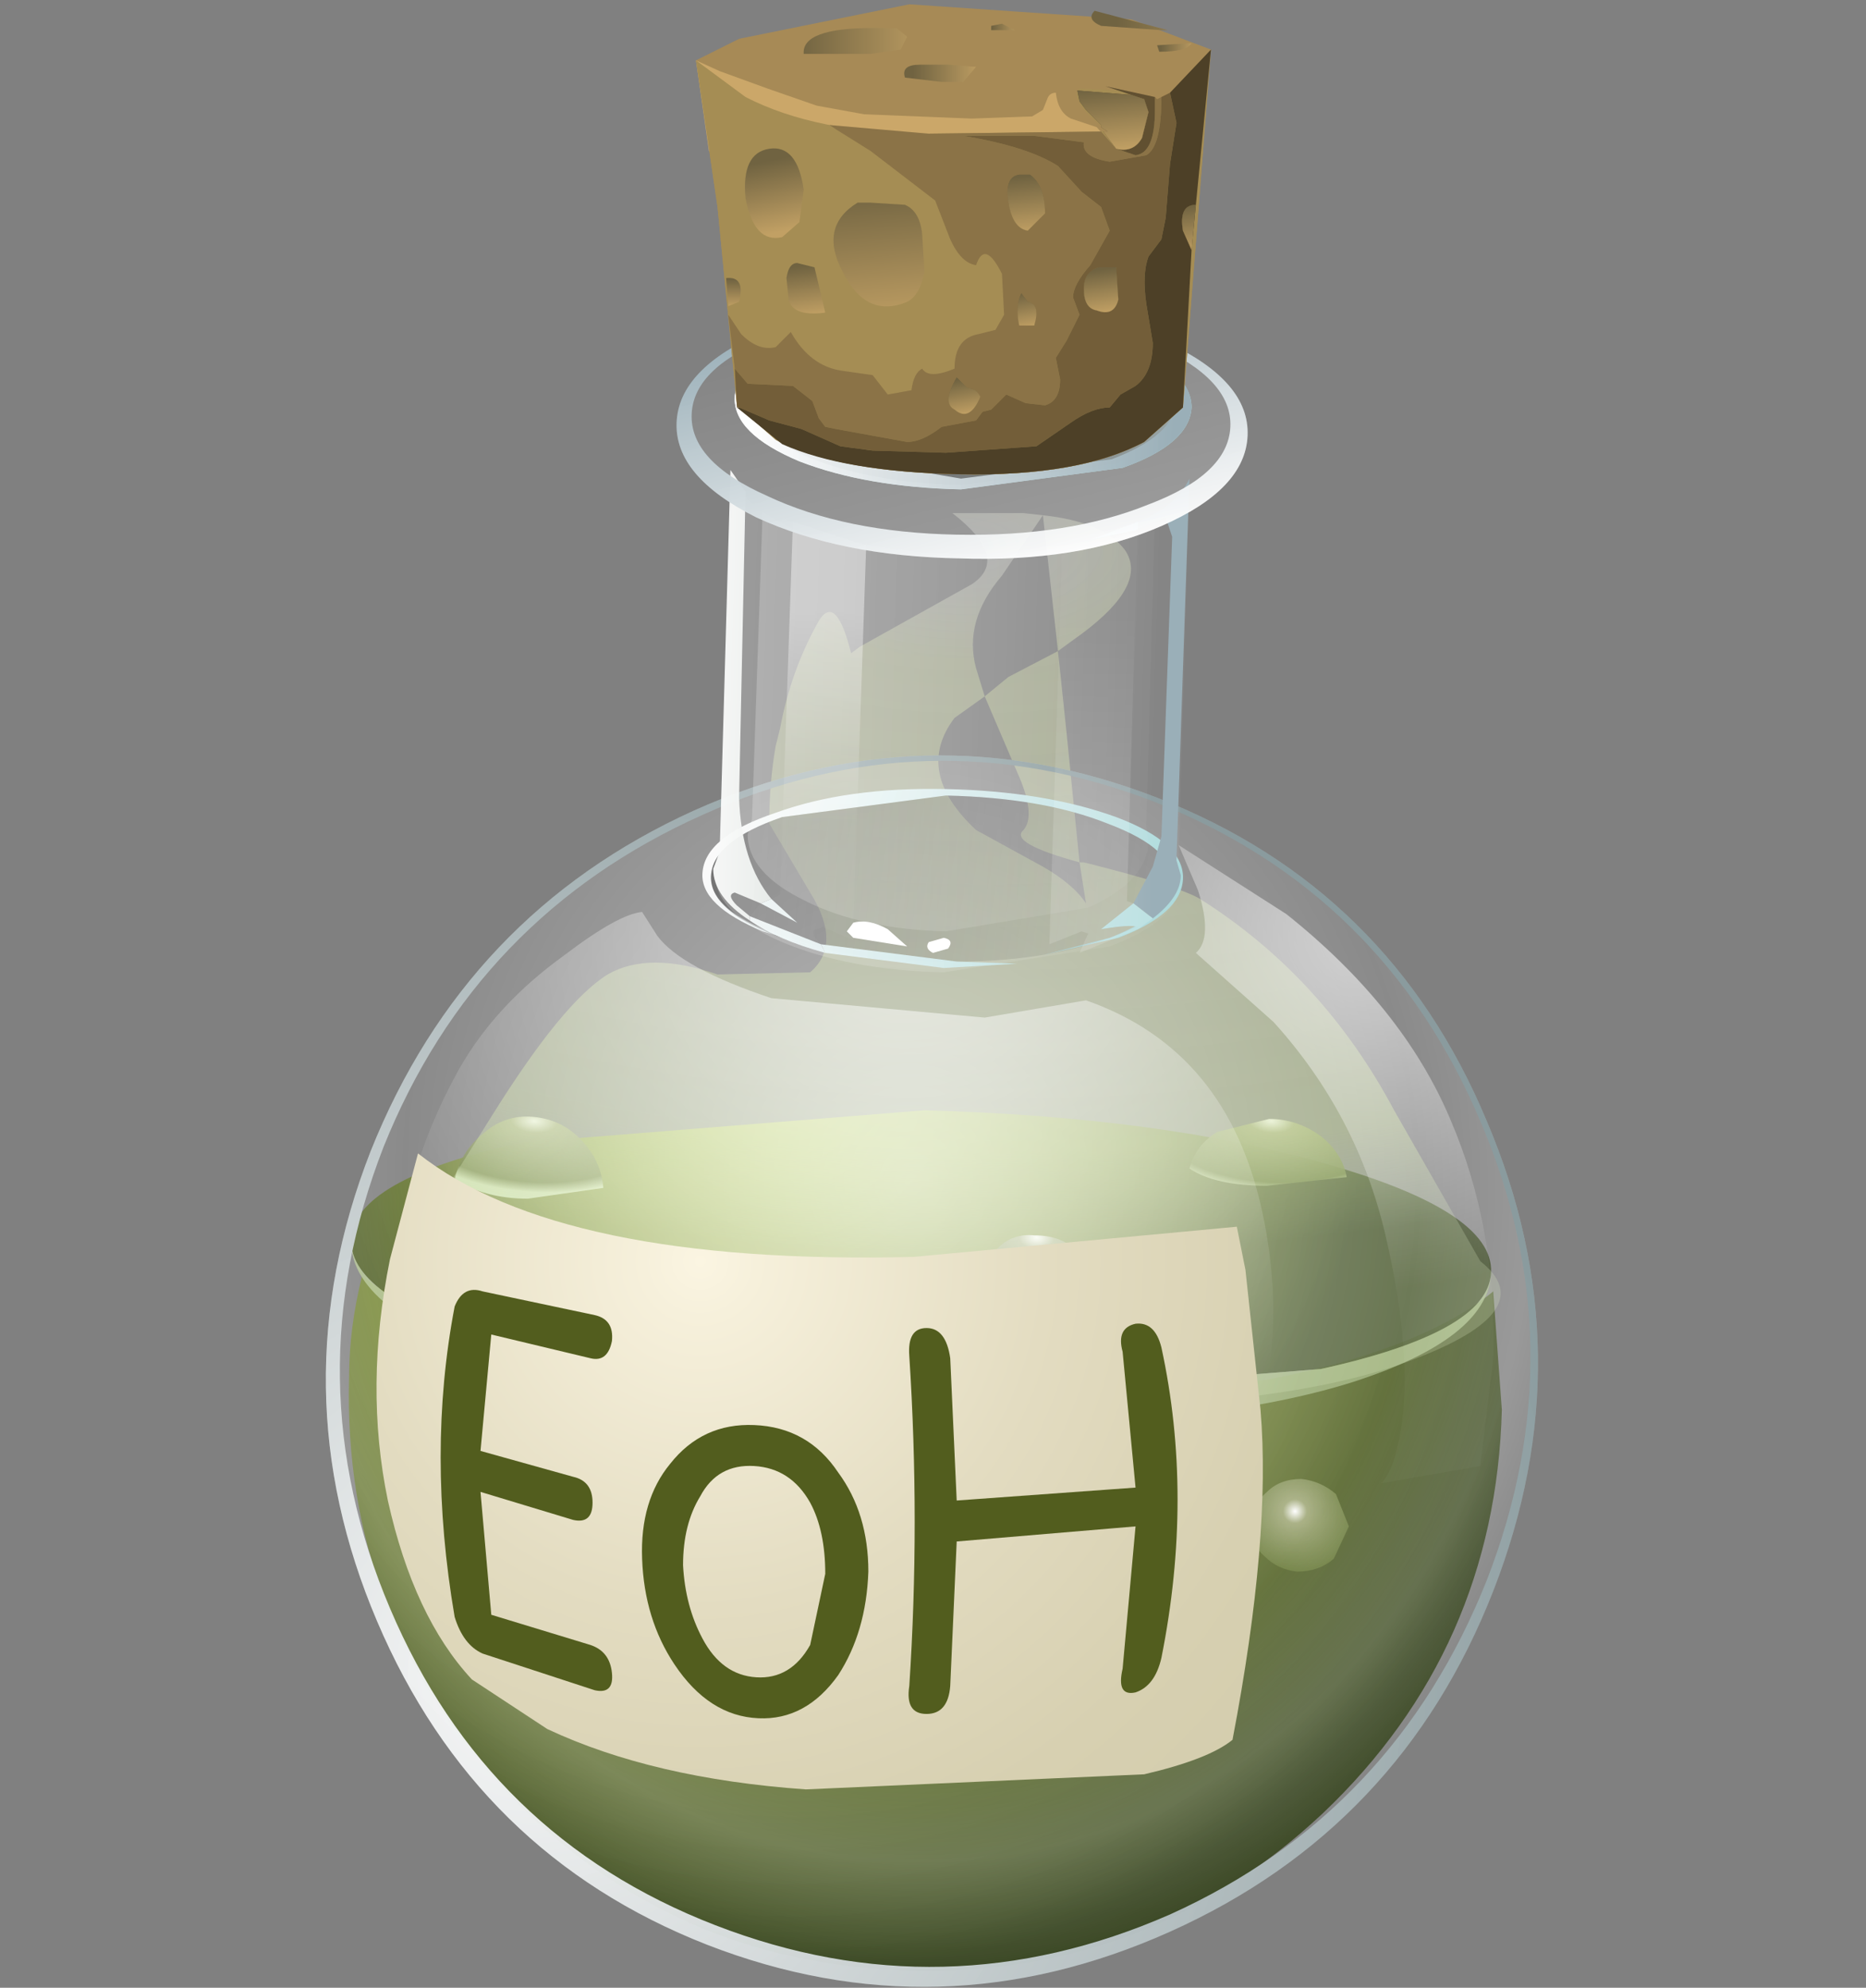 <?xml version="1.0" encoding="UTF-8" standalone="no"?>
<svg xmlns:xlink="http://www.w3.org/1999/xlink" height="46.1px" width="43.3px" xmlns="http://www.w3.org/2000/svg">
  <rect width="100%" height="100%" fill="#808080" stroke="none"/>
  <g transform="matrix(1.0, 0.0, 0.0, 1.0, 0.0, 0.0)">
    <use height="46.1" transform="matrix(1.0, 0.0, 0.0, 1.0, 7.55, 0.0)" width="28.15" xlink:href="#shape0"/>
  </g>
  <defs>
    <g id="shape0" transform="matrix(1.0, 0.0, 0.0, 1.0, -7.55, 0.0)">
      <path d="M21.15 32.65 L29.4 32.0 Q33.0 31.3 34.65 29.95 L34.85 32.7 Q34.7 38.25 30.7 42.05 26.65 45.85 21.1 45.7 15.55 45.55 11.75 41.55 7.95 37.5 8.1 31.95 8.1 30.8 8.4 29.6 10.1 30.85 13.5 31.7 17.0 32.55 21.15 32.65" fill="url(#gradient0)" fill-rule="evenodd" stroke="none"/>
      <path d="M24.5 35.15 Q24.5 35.85 23.95 36.4 23.35 36.9 22.6 36.85 21.85 36.85 21.3 36.3 20.75 35.8 20.75 35.05 20.8 34.3 21.35 33.8 21.9 33.3 22.7 33.35 23.45 33.35 24.0 33.9 24.55 34.4 24.5 35.15" fill="url(#gradient1)" fill-rule="evenodd" stroke="none"/>
      <path d="M12.1 33.25 L11.75 34.0 Q11.45 34.3 10.95 34.25 10.5 34.25 10.2 33.95 9.9 33.65 9.9 33.2 9.9 32.8 10.25 32.5 10.55 32.2 11.05 32.2 11.5 32.2 11.8 32.5 L12.1 33.25" fill="url(#gradient2)" fill-rule="evenodd" stroke="none"/>
      <path d="M17.05 32.75 L16.75 33.45 15.95 33.75 Q15.5 33.75 15.2 33.45 14.85 33.1 14.85 32.7 14.9 32.25 15.2 31.95 15.55 31.65 16.0 31.65 16.45 31.7 16.75 32.0 17.1 32.3 17.05 32.75" fill="url(#gradient3)" fill-rule="evenodd" stroke="none"/>
      <path d="M25.1 30.2 L24.75 30.9 23.95 31.2 Q23.5 31.2 23.2 30.9 22.85 30.55 22.9 30.15 22.9 29.7 23.25 29.4 23.55 29.1 24.0 29.15 24.45 29.15 24.8 29.45 L25.1 30.2" fill="url(#gradient4)" fill-rule="evenodd" stroke="none"/>
      <path d="M18.0 38.45 Q18.0 39.15 17.45 39.65 16.85 40.15 16.1 40.15 15.3 40.1 14.8 39.6 14.25 39.05 14.3 38.35 14.3 37.6 14.85 37.1 15.4 36.6 16.2 36.65 16.95 36.65 17.5 37.2 18.05 37.7 18.0 38.45" fill="url(#gradient5)" fill-rule="evenodd" stroke="none"/>
      <path d="M31.3 35.4 L30.95 36.15 Q30.6 36.45 30.1 36.45 29.65 36.4 29.35 36.1 29.0 35.8 29.05 35.35 29.05 34.9 29.4 34.6 29.7 34.3 30.2 34.3 30.65 34.35 31.0 34.65 L31.3 35.4" fill="url(#gradient6)" fill-rule="evenodd" stroke="none"/>
      <path d="M30.8 27.0 Q34.65 28.1 34.6 29.5 34.55 30.9 30.65 31.75 L21.25 32.5 Q15.75 32.35 11.95 31.25 8.1 30.15 8.15 28.75 8.2 27.35 12.1 26.5 L21.45 25.75 Q26.95 25.9 30.8 27.0" fill="url(#gradient7)" fill-rule="evenodd" stroke="none"/>
      <path d="M30.65 31.75 Q34.5 30.9 34.6 29.55 34.5 31.05 31.4 32.05 27.75 33.2 21.4 33.0 15.1 32.85 11.4 31.5 8.2 30.35 8.15 28.85 8.25 30.2 11.95 31.25 15.75 32.35 21.25 32.5 L30.65 31.75" fill="url(#gradient8)" fill-rule="evenodd" stroke="none"/>
      <path d="M11.2 26.3 Q11.7 25.85 12.35 25.9 13.0 25.95 13.45 26.4 13.95 26.9 14.0 27.55 L12.25 27.8 Q11.25 27.8 10.55 27.35 10.7 26.7 11.2 26.3" fill="url(#gradient9)" fill-rule="evenodd" stroke="none"/>
      <path d="M23.95 30.15 Q23.0 30.1 22.65 29.75 22.75 29.25 23.15 28.95 23.5 28.6 24.0 28.65 25.2 28.65 25.35 29.95 L23.95 30.15" fill="url(#gradient10)" fill-rule="evenodd" stroke="none"/>
      <path d="M19.3 31.7 Q17.8 31.65 17.3 31.15 17.45 30.4 18.05 29.9 18.6 29.4 19.35 29.45 20.15 29.5 20.7 30.05 21.25 30.6 21.3 31.4 L19.3 31.7" fill="url(#gradient11)" fill-rule="evenodd" stroke="none"/>
      <path d="M27.6 27.1 Q27.75 26.55 28.25 26.25 L29.45 25.95 Q30.1 25.95 30.65 26.35 31.15 26.75 31.25 27.3 L29.4 27.5 Q28.2 27.5 27.6 27.1" fill="url(#gradient12)" fill-rule="evenodd" stroke="none"/>
      <path d="M26.1 12.75 Q26.65 13.55 25.1 14.7 L24.55 15.1 24.2 11.95 Q25.6 12.1 26.1 12.75 M11.4 25.9 Q13.05 23.25 14.1 22.6 15.05 22.05 16.65 22.6 L18.8 22.55 Q19.55 21.9 18.8 20.7 L17.85 19.1 Q17.85 18.15 18.0 17.3 L18.1 16.9 Q18.35 15.55 19.0 14.4 19.4 13.75 19.75 15.15 L19.95 15.0 22.55 13.55 Q23.45 12.95 22.1 11.9 L23.75 11.9 24.2 11.95 23.25 13.35 Q22.35 14.4 22.65 15.5 L22.85 16.15 22.15 16.65 Q21.2 17.9 22.65 19.25 L24.2 20.1 Q24.9 20.5 25.2 20.95 L25.05 20.0 25.15 20.0 Q27.35 20.55 27.85 20.85 30.7 22.65 32.35 25.75 L34.35 29.25 Q35.75 30.35 33.0 31.45 29.7 32.8 22.8 32.6 16.05 32.45 12.05 30.85 8.8 29.55 9.55 28.85 L11.4 25.9 M22.85 16.15 L23.4 15.7 24.55 15.1 24.75 17.0 25.05 20.0 Q23.4 19.55 23.75 19.25 24.05 18.9 23.6 17.9 L22.85 16.15" fill="url(#gradient13)" fill-rule="evenodd" stroke="none"/>
      <path d="M34.5 26.0 Q36.8 31.4 34.65 36.9 32.5 42.4 27.15 44.8 21.8 47.2 16.4 45.1 11.05 43.0 8.75 37.6 6.45 32.2 8.6 26.7 10.8 21.2 16.1 18.8 21.45 16.4 26.85 18.5 32.25 20.6 34.5 26.0" fill="url(#gradient14)" fill-rule="evenodd" stroke="none"/>
      <path d="M26.85 18.5 Q32.25 20.6 34.5 26.0 36.8 31.4 34.65 36.9 32.5 42.4 27.15 44.8 21.8 47.2 16.4 45.1 11.05 43.0 8.75 37.6 6.45 32.2 8.6 26.7 10.8 21.2 16.1 18.8 21.45 16.4 26.85 18.5 M34.35 26.0 Q32.1 20.7 26.8 18.6 21.5 16.55 16.3 18.9 11.05 21.25 8.9 26.6 6.8 32.0 9.05 37.3 11.3 42.6 16.6 44.65 21.9 46.7 27.15 44.4 32.35 42.05 34.5 36.65 36.6 31.25 34.35 26.0" fill="url(#gradient15)" fill-rule="evenodd" stroke="none"/>
      <path d="M10.65 24.8 Q11.5 23.3 13.1 22.15 14.35 21.2 14.9 21.15 L15.25 21.7 Q15.8 22.45 17.9 23.15 L22.85 23.6 25.2 23.2 Q28.5 24.35 29.3 28.15 29.7 30.05 29.45 31.75 L29.35 33.4 Q28.95 35.25 27.75 36.5 23.8 40.5 12.7 36.8 9.45 35.7 9.15 31.55 8.9 27.95 10.65 24.8" fill="url(#gradient16)" fill-rule="evenodd" stroke="none"/>
      <path d="M27.75 22.1 Q28.15 21.75 27.8 20.65 L27.35 19.6 29.85 21.2 Q32.55 23.35 33.65 25.95 34.75 28.5 34.65 31.5 L34.35 34.0 32.05 34.4 Q32.35 34.1 32.5 33.2 32.8 31.45 32.15 28.65 31.5 25.85 29.55 23.7 L27.75 22.1" fill="url(#gradient17)" fill-rule="evenodd" stroke="none"/>
      <path d="M16.3 20.25 Q16.35 19.4 18.0 18.85 19.65 18.25 21.95 18.3 24.25 18.35 25.9 18.95 27.5 19.55 27.45 20.4 27.4 21.2 25.95 21.75 L24.2 22.15 25.75 21.75 Q27.15 21.2 27.2 20.5 27.3 19.7 25.7 19.1 24.2 18.5 21.95 18.45 L18.15 18.95 Q16.55 19.5 16.5 20.3 16.45 21.05 17.85 21.6 L19.4 22.1 17.7 21.6 Q16.25 21.0 16.3 20.25" fill="url(#gradient18)" fill-rule="evenodd" stroke="none"/>
      <path d="M27.2 20.5 Q27.15 21.3 25.6 21.8 24.0 22.35 21.75 22.3 19.55 22.25 18.0 21.7 16.45 21.1 16.5 20.3 16.55 19.5 18.15 18.95 L21.95 18.45 Q24.2 18.5 25.7 19.1 27.3 19.7 27.2 20.5" fill="url(#gradient19)" fill-rule="evenodd" stroke="none"/>
      <path d="M28.95 10.1 Q28.9 11.35 26.95 12.2 25.0 13.05 22.25 12.95 19.5 12.9 17.55 12.0 15.65 11.05 15.7 9.8 15.75 8.55 17.7 7.7 19.65 6.9 22.4 6.95 25.15 7.05 27.1 7.95 29.0 8.85 28.95 10.1 M26.05 10.85 Q27.6 10.3 27.65 9.45 27.65 8.6 26.15 8.0 24.6 7.35 22.4 7.3 L18.65 7.8 Q17.1 8.4 17.05 9.2 17.0 10.05 18.55 10.7 20.1 11.3 22.3 11.35 L26.05 10.85" fill="url(#gradient20)" fill-rule="evenodd" stroke="none"/>
      <path d="M25.75 12.5 Q27.25 12.0 27.6 11.2 L27.35 20.05 27.4 20.45 Q27.35 21.35 25.75 21.95 L21.9 22.55 Q19.7 22.5 18.15 21.85 16.55 21.15 16.6 20.25 L16.7 19.85 17.0 11.05 Q17.3 11.85 18.75 12.4 L22.25 12.95 25.75 12.5" fill="url(#gradient21)" fill-rule="evenodd" stroke="none"/>
      <path d="M17.7 11.75 Q19.25 12.75 22.2 12.85 25.2 12.95 26.8 11.9 L26.6 19.15 26.65 19.55 Q26.6 20.45 25.25 21.05 L21.95 21.6 Q20.0 21.55 18.7 20.9 17.35 20.25 17.35 19.35 L17.45 19.0 17.7 11.75" fill="url(#gradient22)" fill-rule="evenodd" stroke="none"/>
      <path d="M23.6 22.35 L21.9 22.45 19.15 22.1 19.05 21.9 22.2 22.3 23.6 22.35" fill="url(#gradient23)" fill-rule="evenodd" stroke="none"/>
      <path d="M16.95 10.9 L17.3 11.4 17.15 18.5 Q17.2 20.0 17.9 20.85 L17.65 20.95 17.05 20.7 Q16.85 20.75 17.1 21.0 L17.4 21.25 17.4 21.35 Q16.55 20.8 16.55 20.15 L16.7 19.75 16.95 10.9" fill="url(#gradient24)" fill-rule="evenodd" stroke="none"/>
      <path d="M27.2 12.45 L27.05 12.0 26.4 12.25 26.4 12.1 Q27.3 11.75 27.6 11.1 L27.3 19.95 27.4 20.3 Q27.4 20.8 26.75 21.3 L26.3 20.95 26.75 20.1 26.95 19.4 27.2 12.45" fill="url(#gradient25)" fill-rule="evenodd" stroke="none"/>
      <path d="M18.4 12.1 L20.1 12.65 19.8 21.4 19.65 21.6 19.8 21.75 19.8 21.8 19.1 21.5 18.95 21.55 Q18.75 21.6 19.05 21.9 L17.4 21.25 17.65 20.95 18.5 21.4 17.9 20.85 18.1 20.75 18.4 12.1" fill="url(#gradient26)" fill-rule="evenodd" stroke="none"/>
      <path d="M17.4 21.25 L19.05 21.9 19.15 22.1 Q18.05 21.8 17.4 21.35 L17.4 21.25" fill="url(#gradient27)" fill-rule="evenodd" stroke="none"/>
      <path d="M17.4 21.25 L19.05 21.9 19.15 22.1 Q18.05 21.8 17.4 21.35 L17.4 21.25" fill="url(#gradient28)" fill-rule="evenodd" stroke="none"/>
      <path d="M18.5 21.4 L17.65 20.95 17.9 20.85 18.5 21.4" fill="url(#gradient29)" fill-rule="evenodd" stroke="none"/>
      <path d="M18.5 21.4 L17.65 20.95 17.9 20.85 18.5 21.4" fill="url(#gradient30)" fill-rule="evenodd" stroke="none"/>
      <path d="M25.35 12.5 L26.35 12.3 26.4 12.25 26.15 20.9 26.3 20.95 25.55 21.55 Q26.45 21.4 26.4 21.55 L25.05 22.1 25.25 21.65 25.1 21.6 24.35 21.9 24.65 12.65 25.35 12.5" fill="url(#gradient31)" fill-rule="evenodd" stroke="none"/>
      <path d="M26.35 12.3 L25.35 12.5 26.4 12.1 26.4 12.25 26.35 12.3" fill="url(#gradient32)" fill-rule="evenodd" stroke="none"/>
      <path d="M26.35 12.3 L25.35 12.5 26.4 12.1 26.4 12.25 26.35 12.3" fill="url(#gradient33)" fill-rule="evenodd" stroke="none"/>
      <path d="M26.3 20.95 L26.75 21.3 26.4 21.55 Q26.45 21.4 25.55 21.55 L26.3 20.95" fill="url(#gradient34)" fill-rule="evenodd" stroke="none"/>
      <path d="M26.3 20.95 L26.75 21.3 26.4 21.55 Q26.45 21.4 25.55 21.55 L26.3 20.95" fill="url(#gradient35)" fill-rule="evenodd" stroke="none"/>
      <path d="M19.65 21.6 L19.8 21.4 Q20.15 21.3 20.6 21.55 L21.05 21.95 19.8 21.75 19.65 21.6" fill="#ffffff" fill-rule="evenodd" stroke="none"/>
      <path d="M21.65 22.1 Q21.45 22.0 21.55 21.85 L21.9 21.75 Q22.15 21.8 22.0 22.0 L21.65 22.1" fill="#ffffff" fill-rule="evenodd" stroke="none"/>
      <path d="M27.65 9.45 Q27.6 10.3 26.05 10.85 L22.3 11.35 Q20.1 11.3 18.55 10.7 17.0 10.05 17.05 9.2 17.1 8.4 18.65 7.8 L22.4 7.3 Q24.6 7.35 26.15 8.0 27.65 8.6 27.65 9.45" fill="url(#gradient36)" fill-rule="evenodd" stroke="none"/>
      <path d="M27.1 7.95 Q29.0 8.85 28.95 10.1 28.9 11.35 26.95 12.2 25.0 13.05 22.25 12.95 19.5 12.9 17.55 12.0 15.65 11.05 15.7 9.8 15.75 8.55 17.7 7.7 19.65 6.9 22.4 6.95 25.15 7.05 27.1 7.95 M26.65 11.7 Q28.5 11.0 28.55 9.9 28.6 8.8 26.8 8.0 25.0 7.2 22.4 7.1 19.8 7.05 17.95 7.8 16.1 8.5 16.05 9.6 16.0 10.7 17.8 11.5 19.6 12.35 22.2 12.4 24.8 12.45 26.65 11.7" fill="url(#gradient37)" fill-rule="evenodd" stroke="none"/>
      <path d="M27.65 9.45 Q27.6 10.3 26.05 10.85 L22.3 11.35 Q20.1 11.3 18.55 10.7 17.0 10.05 17.05 9.2 17.1 8.4 18.65 7.8 L20.5 7.4 18.85 7.8 Q17.35 8.35 17.35 9.15 17.3 10.0 18.75 10.6 20.2 11.2 22.3 11.25 L25.9 10.75 Q27.35 10.2 27.4 9.4 27.45 8.6 26.05 8.0 L24.1 7.45 Q25.3 7.6 26.2 8.0 27.65 8.65 27.65 9.45" fill="url(#gradient38)" fill-rule="evenodd" stroke="none"/>
      <path d="M26.15 8.0 Q27.65 8.6 27.65 9.45 27.6 10.3 26.05 10.85 L22.3 11.35 Q20.1 11.3 18.55 10.7 17.0 10.05 17.05 9.2 17.1 8.4 18.65 7.8 L20.75 7.4 18.9 7.8 Q17.45 8.3 17.4 9.1 17.35 9.9 18.8 10.5 L22.3 11.1 25.8 10.65 Q27.25 10.1 27.3 9.3 27.35 8.5 25.9 7.95 L24.3 7.5 26.15 8.0" fill="url(#gradient39)" fill-rule="evenodd" stroke="none"/>
      <path d="M16.15 1.4 L17.15 0.9 21.1 0.1 26.25 0.45 28.1 1.15 27.45 9.45 26.55 10.25 Q25.05 11.05 22.3 11.0 19.45 10.95 18.0 10.2 L17.1 9.4 16.65 4.8 16.15 1.4" fill="#a78a56" fill-rule="evenodd" stroke="none"/>
      <path d="M16.15 1.4 L16.7 1.65 17.8 2.05 18.95 2.45 20.05 2.65 22.55 2.75 23.95 2.7 24.2 2.55 24.3 2.3 Q24.35 2.15 24.5 2.15 24.55 2.6 24.85 2.75 L25.45 2.95 25.8 3.35 Q25.8 3.95 24.7 4.2 L23.05 4.55 21.35 4.6 17.95 4.25 16.45 3.5 16.15 1.4" fill="#cba769" fill-rule="evenodd" stroke="none"/>
      <path d="M20.8 0.65 L21.05 0.85 20.9 1.15 20.2 1.25 18.65 1.25 Q18.6 0.65 20.25 0.65 L20.8 0.65" fill="url(#gradient40)" fill-rule="evenodd" stroke="none"/>
      <path d="M21.0 1.8 Q20.9 1.5 21.35 1.5 L22.0 1.5 22.65 1.55 22.35 1.9 21.85 1.9 21.0 1.8" fill="url(#gradient41)" fill-rule="evenodd" stroke="none"/>
      <path d="M23.0 0.6 L23.25 0.55 23.55 0.7 23.0 0.7 23.0 0.6" fill="url(#gradient42)" fill-rule="evenodd" stroke="none"/>
      <path d="M25.55 0.6 Q25.2 0.45 25.4 0.25 L27.1 0.7 26.95 0.7 25.55 0.6" fill="url(#gradient43)" fill-rule="evenodd" stroke="none"/>
      <path d="M26.9 1.2 L26.85 1.05 27.65 1.0 Q27.55 1.2 26.9 1.2" fill="url(#gradient44)" fill-rule="evenodd" stroke="none"/>
      <path d="M16.15 1.4 L17.3 2.25 Q18.95 3.1 21.55 3.1 L25.7 3.05 25.25 2.65 Q24.85 2.2 25.05 2.05 L26.1 2.1 26.85 2.3 Q27.75 2.0 28.1 1.15 L27.45 9.45 26.55 10.25 Q25.05 11.05 22.3 11.0 19.45 10.95 18.0 10.2 L17.1 9.4 16.65 4.8 16.15 1.4" fill="#a58d54" fill-rule="evenodd" stroke="none"/>
      <path d="M22.2 8.75 Q21.85 9.35 22.15 9.5 22.5 9.8 22.75 9.2 22.65 9.0 22.45 9.0 L22.2 8.75 M23.7 6.8 Q23.55 7.1 23.65 7.55 L24.0 7.55 Q24.15 7.05 23.85 7.0 L23.7 6.8 M23.65 4.05 Q23.3 4.1 23.4 4.7 23.5 5.3 23.85 5.35 L24.25 4.95 Q24.25 4.3 23.9 4.05 L23.65 4.05 M26.8 2.25 L26.85 2.3 26.95 2.25 Q26.95 3.4 26.6 3.6 L25.75 3.75 Q25.1 3.65 25.15 3.3 L24.0 3.15 22.35 3.15 Q23.85 3.4 24.55 3.85 L25.1 4.45 25.55 4.8 25.75 5.35 25.3 6.15 Q24.9 6.6 24.9 6.9 L25.05 7.3 24.75 7.9 24.5 8.3 24.6 8.8 Q24.6 9.3 24.25 9.4 L23.8 9.35 23.35 9.15 23.0 9.5 22.8 9.55 22.65 9.75 21.85 9.9 Q21.4 10.25 21.05 10.25 L19.4 9.95 19.15 9.9 19.0 9.7 18.85 9.3 18.4 8.95 17.35 8.9 17.05 8.55 16.9 7.3 17.2 7.75 Q17.6 8.15 18.0 8.05 L18.35 7.7 Q18.8 8.5 19.55 8.6 L20.25 8.7 20.6 9.15 21.15 9.05 Q21.2 8.65 21.4 8.55 21.55 8.8 22.15 8.55 22.15 7.85 22.7 7.75 L23.1 7.65 23.3 7.3 23.25 6.35 Q22.85 5.55 22.65 6.15 22.3 6.1 22.05 5.55 L21.7 4.65 20.2 3.5 19.4 3.0 19.25 2.9 21.55 3.1 25.55 3.05 25.9 3.45 26.35 3.6 Q26.8 3.55 26.8 2.55 L26.8 2.25" fill="#8b7347" fill-rule="evenodd" stroke="none"/>
      <path d="M25.65 2.0 L26.8 2.25 26.8 2.55 Q26.8 3.55 26.35 3.6 L25.9 3.45 Q26.3 3.55 26.5 3.2 L26.65 2.6 26.55 2.3 26.25 2.2 25.65 2.0" fill="#615031" fill-rule="evenodd" stroke="none"/>
      <path d="M25.45 7.2 Q25.85 7.35 25.95 6.95 L25.9 6.2 25.5 6.2 Q25.15 6.3 25.15 6.7 25.15 7.15 25.45 7.2 M26.95 2.25 L27.15 2.15 27.3 2.85 27.15 3.8 27.05 5.05 26.95 5.55 26.65 5.95 Q26.5 6.35 26.6 7.05 L26.75 7.95 Q26.75 8.65 26.35 8.95 L26.0 9.15 25.75 9.45 Q25.35 9.45 24.85 9.8 L24.05 10.35 21.95 10.5 20.25 10.45 19.5 10.35 18.6 9.95 17.85 9.75 17.15 9.45 17.1 9.45 17.05 8.55 17.35 8.9 18.4 8.95 18.85 9.3 19.0 9.7 19.15 9.9 19.4 9.95 21.05 10.25 Q21.4 10.25 21.85 9.9 L22.65 9.75 22.8 9.55 23.0 9.5 23.35 9.15 23.8 9.35 24.25 9.4 Q24.6 9.3 24.6 8.8 L24.5 8.3 24.75 7.9 25.05 7.3 24.9 6.9 Q24.9 6.6 25.3 6.15 L25.75 5.35 25.55 4.8 25.1 4.45 24.55 3.85 Q23.85 3.4 22.35 3.15 L24.0 3.15 25.15 3.3 Q25.1 3.65 25.75 3.75 L26.6 3.6 Q26.95 3.4 26.95 2.25" fill="#735e39" fill-rule="evenodd" stroke="none"/>
      <path d="M27.15 2.15 L28.1 1.15 27.75 4.75 Q27.35 4.75 27.45 5.35 L27.65 5.8 27.45 9.45 26.55 10.25 Q25.05 11.05 22.3 11.0 19.6 10.95 18.15 10.3 L17.1 9.45 17.15 9.45 17.85 9.75 18.6 9.95 19.5 10.35 20.25 10.45 21.95 10.5 24.05 10.35 24.85 9.8 Q25.35 9.45 25.75 9.45 L26.0 9.15 26.35 8.95 Q26.75 8.65 26.75 7.95 L26.6 7.05 Q26.5 6.35 26.65 5.95 L26.95 5.55 27.05 5.05 27.15 3.8 27.3 2.85 27.15 2.15" fill="#4d4027" fill-rule="evenodd" stroke="none"/>
      <path d="M18.15 5.5 Q17.5 5.65 17.3 4.6 17.2 3.55 17.85 3.45 18.5 3.35 18.65 4.4 L18.55 5.15 18.15 5.5" fill="url(#gradient45)" fill-rule="evenodd" stroke="none"/>
      <path d="M21.05 7.0 Q20.1 7.4 19.55 6.3 19.0 5.25 19.9 4.7 L20.2 4.7 21.0 4.75 Q21.35 4.9 21.4 5.45 L21.45 6.3 Q21.35 6.85 21.05 7.0" fill="url(#gradient46)" fill-rule="evenodd" stroke="none"/>
      <path d="M18.3 6.95 L18.25 6.45 Q18.3 6.1 18.5 6.1 L18.9 6.2 19.15 7.25 Q18.4 7.35 18.3 6.95" fill="url(#gradient47)" fill-rule="evenodd" stroke="none"/>
      <path d="M16.85 6.45 Q17.3 6.4 17.15 7.0 L16.9 7.1 16.85 6.45" fill="url(#gradient48)" fill-rule="evenodd" stroke="none"/>
      <path d="M23.85 5.35 Q23.5 5.3 23.4 4.7 23.3 4.1 23.65 4.05 L23.9 4.05 Q24.25 4.3 24.25 4.95 L23.85 5.35" fill="#705c39" fill-rule="evenodd" stroke="none"/>
      <path d="M23.85 5.35 Q23.5 5.3 23.4 4.7 23.3 4.1 23.65 4.05 L23.9 4.05 Q24.25 4.3 24.25 4.95 L23.85 5.35" fill="url(#gradient49)" fill-rule="evenodd" stroke="none"/>
      <path d="M23.85 7.0 Q24.15 7.05 24.0 7.55 L23.65 7.55 Q23.55 7.1 23.7 6.8 L23.85 7.0" fill="#705c39" fill-rule="evenodd" stroke="none"/>
      <path d="M23.85 7.0 Q24.15 7.05 24.0 7.55 L23.65 7.55 Q23.55 7.1 23.7 6.8 L23.85 7.0" fill="url(#gradient50)" fill-rule="evenodd" stroke="none"/>
      <path d="M22.45 9.0 Q22.65 9.0 22.75 9.2 22.5 9.8 22.15 9.5 21.85 9.35 22.2 8.75 L22.45 9.0" fill="#705c39" fill-rule="evenodd" stroke="none"/>
      <path d="M22.45 9.0 Q22.65 9.0 22.75 9.2 22.5 9.8 22.15 9.5 21.85 9.35 22.2 8.75 L22.45 9.0" fill="url(#gradient51)" fill-rule="evenodd" stroke="none"/>
      <path d="M25.5 6.2 L25.9 6.2 25.95 6.95 Q25.85 7.35 25.45 7.2 25.15 7.15 25.15 6.7 25.15 6.3 25.5 6.2" fill="#615031" fill-rule="evenodd" stroke="none"/>
      <path d="M25.5 6.2 L25.9 6.2 25.95 6.95 Q25.85 7.35 25.45 7.2 25.15 7.15 25.15 6.7 25.15 6.3 25.5 6.2" fill="url(#gradient52)" fill-rule="evenodd" stroke="none"/>
      <path d="M27.45 5.35 Q27.35 4.75 27.75 4.75 L27.65 5.8 27.45 5.35" fill="#4d4027" fill-rule="evenodd" stroke="none"/>
      <path d="M27.45 5.35 Q27.35 4.75 27.75 4.75 L27.65 5.8 27.45 5.35" fill="url(#gradient53)" fill-rule="evenodd" stroke="none"/>
      <path d="M26.25 2.2 L26.55 2.3 26.65 2.6 26.5 3.2 Q26.3 3.55 25.9 3.45 L25.6 3.05 25.7 3.05 25.55 2.95 25.55 2.9 25.2 2.55 25.05 2.35 25.0 2.1 26.25 2.2" fill="#615031" fill-rule="evenodd" stroke="none"/>
      <path d="M26.25 2.2 L26.55 2.3 26.65 2.6 26.5 3.2 Q26.3 3.55 25.9 3.45 L25.6 3.05 25.7 3.05 25.55 2.95 25.55 2.9 25.2 2.55 25.05 2.35 25.0 2.1 26.25 2.2" fill="url(#gradient54)" fill-rule="evenodd" stroke="none"/>
      <path d="M21.2 29.15 L28.7 28.45 28.9 29.45 29.25 32.7 Q29.5 35.65 28.6 40.35 28.05 40.8 26.55 41.15 L18.7 41.5 Q15.15 41.25 12.7 40.1 L10.95 38.95 Q9.6 37.5 9.0 34.8 8.45 32.15 9.05 29.2 L9.7 26.75 Q13.0 29.35 21.2 29.15" fill="url(#gradient55)" fill-rule="evenodd" stroke="none"/>
      <path d="M11.4 30.95 L11.15 33.65 13.3 34.25 Q13.75 34.35 13.75 34.85 13.75 35.35 13.3 35.25 L11.15 34.6 11.4 37.45 13.7 38.15 Q14.15 38.3 14.2 38.8 14.25 39.3 13.8 39.2 L11.2 38.35 Q10.75 38.15 10.55 37.5 9.9 33.7 10.55 30.3 10.75 29.8 11.2 29.95 L13.8 30.5 Q14.25 30.6 14.2 31.1 14.1 31.6 13.7 31.5 L11.4 30.95" fill="#525d1e" fill-rule="evenodd" stroke="none"/>
      <path d="M17.5 34.0 Q16.65 33.95 16.25 34.7 15.85 35.35 15.85 36.3 15.9 37.25 16.3 38.0 16.75 38.85 17.55 38.9 18.35 38.95 18.8 38.15 L19.15 36.5 Q19.15 35.5 18.8 34.85 18.35 34.05 17.5 34.0 M14.9 36.15 Q14.85 34.8 15.55 33.95 16.3 33.0 17.5 33.05 18.75 33.1 19.45 34.15 20.15 35.1 20.15 36.45 20.1 37.85 19.45 38.85 18.7 39.9 17.6 39.85 16.45 39.8 15.65 38.6 14.95 37.55 14.9 36.15" fill="#525d1e" fill-rule="evenodd" stroke="none"/>
      <path d="M26.35 35.4 L22.2 35.75 22.05 39.1 Q22.0 39.75 21.5 39.75 21.0 39.75 21.1 39.1 21.35 35.3 21.1 31.45 21.05 30.8 21.5 30.8 21.95 30.8 22.05 31.5 L22.2 34.8 26.35 34.5 26.05 31.35 Q25.9 30.8 26.35 30.7 26.8 30.65 26.95 31.25 27.7 34.7 26.95 38.45 26.8 39.1 26.35 39.25 25.9 39.35 26.05 38.7 L26.35 35.4" fill="#525d1e" fill-rule="evenodd" stroke="none"/>
    </g>
    <radialGradient cx="0" cy="0" gradientTransform="matrix(0.009, 0.02, 0.02, -0.009, 18.45, 28.05)" gradientUnits="userSpaceOnUse" id="gradient0" r="819.2" spreadMethod="pad">
      <stop offset="0.0" stop-color="#dbf844" stop-opacity="0.667"/>
      <stop offset="0.988" stop-color="#2a3a0f" stop-opacity="0.847"/>
    </radialGradient>
    <radialGradient cx="0" cy="0" gradientTransform="matrix(7.0E-4, 0.003, 0.003, -7.0E-4, 22.45, 34.55)" gradientUnits="userSpaceOnUse" id="gradient1" r="819.2" spreadMethod="pad">
      <stop offset="0.0" stop-color="#ffffff"/>
      <stop offset="0.165" stop-color="#a2aa7b"/>
      <stop offset="0.859" stop-color="#6c7e3c" stop-opacity="0.847"/>
      <stop offset="1.0" stop-color="#d8ebba" stop-opacity="0.847"/>
    </radialGradient>
    <radialGradient cx="0" cy="0" gradientTransform="matrix(4.0E-4, 0.002, 0.002, -4.0E-4, 10.9, 32.9)" gradientUnits="userSpaceOnUse" id="gradient2" r="819.2" spreadMethod="pad">
      <stop offset="0.0" stop-color="#ffffff"/>
      <stop offset="0.165" stop-color="#a2aa7b"/>
      <stop offset="0.859" stop-color="#6c7e3c" stop-opacity="0.847"/>
      <stop offset="1.0" stop-color="#d8ebba" stop-opacity="0.847"/>
    </radialGradient>
    <radialGradient cx="0" cy="0" gradientTransform="matrix(4.0E-4, 0.002, 0.002, -4.0E-4, 15.85, 32.4)" gradientUnits="userSpaceOnUse" id="gradient3" r="819.2" spreadMethod="pad">
      <stop offset="0.0" stop-color="#ffffff"/>
      <stop offset="0.165" stop-color="#a2aa7b"/>
      <stop offset="0.859" stop-color="#6c7e3c" stop-opacity="0.847"/>
      <stop offset="1.0" stop-color="#d8ebba" stop-opacity="0.847"/>
    </radialGradient>
    <radialGradient cx="0" cy="0" gradientTransform="matrix(4.0E-4, 0.002, 0.002, -4.0E-4, 23.85, 29.85)" gradientUnits="userSpaceOnUse" id="gradient4" r="819.2" spreadMethod="pad">
      <stop offset="0.0" stop-color="#ffffff"/>
      <stop offset="0.165" stop-color="#a2aa7b"/>
      <stop offset="0.859" stop-color="#6c7e3c" stop-opacity="0.847"/>
      <stop offset="1.0" stop-color="#d8ebba" stop-opacity="0.847"/>
    </radialGradient>
    <radialGradient cx="0" cy="0" gradientTransform="matrix(7.0E-4, 0.003, 0.003, -7.0E-4, 15.95, 37.85)" gradientUnits="userSpaceOnUse" id="gradient5" r="819.2" spreadMethod="pad">
      <stop offset="0.0" stop-color="#ffffff"/>
      <stop offset="0.165" stop-color="#a2aa7b"/>
      <stop offset="0.859" stop-color="#6c7e3c" stop-opacity="0.847"/>
      <stop offset="1.0" stop-color="#d8ebba" stop-opacity="0.847"/>
    </radialGradient>
    <radialGradient cx="0" cy="0" gradientTransform="matrix(4.0E-4, 0.002, 0.002, -4.0E-4, 30.05, 35.05)" gradientUnits="userSpaceOnUse" id="gradient6" r="819.2" spreadMethod="pad">
      <stop offset="0.0" stop-color="#ffffff"/>
      <stop offset="0.165" stop-color="#a2aa7b"/>
      <stop offset="0.859" stop-color="#6c7e3c" stop-opacity="0.847"/>
      <stop offset="1.0" stop-color="#d8ebba" stop-opacity="0.847"/>
    </radialGradient>
    <radialGradient cx="0" cy="0" gradientTransform="matrix(0.007, 0.015, 0.015, -0.007, 18.4, 25.05)" gradientUnits="userSpaceOnUse" id="gradient7" r="819.2" spreadMethod="pad">
      <stop offset="0.0" stop-color="#dbf844" stop-opacity="0.667"/>
      <stop offset="0.988" stop-color="#2a3a0f" stop-opacity="0.847"/>
    </radialGradient>
    <radialGradient cx="0" cy="0" gradientTransform="matrix(0.006, 0.014, 0.014, -0.006, 18.3, 28.7)" gradientUnits="userSpaceOnUse" id="gradient8" r="819.2" spreadMethod="pad">
      <stop offset="0.0" stop-color="#f8fed8"/>
      <stop offset="0.988" stop-color="#9db17b" stop-opacity="0.847"/>
    </radialGradient>
    <radialGradient cx="0" cy="0" gradientTransform="matrix(-2.0E-4, 0.002, 0.004, 3.0E-4, 12.4, 26.0)" gradientUnits="userSpaceOnUse" id="gradient9" r="819.2" spreadMethod="pad">
      <stop offset="0.0" stop-color="#ffffff"/>
      <stop offset="0.165" stop-color="#a2aa7b"/>
      <stop offset="0.859" stop-color="#6c7e3c" stop-opacity="0.847"/>
      <stop offset="1.0" stop-color="#d8ebba" stop-opacity="0.847"/>
    </radialGradient>
    <radialGradient cx="0" cy="0" gradientTransform="matrix(-1.0E-4, 0.002, 0.003, 2.0E-4, 24.05, 28.7)" gradientUnits="userSpaceOnUse" id="gradient10" r="819.2" spreadMethod="pad">
      <stop offset="0.0" stop-color="#ffffff"/>
      <stop offset="0.165" stop-color="#a2aa7b"/>
      <stop offset="0.859" stop-color="#6c7e3c" stop-opacity="0.847"/>
      <stop offset="1.0" stop-color="#d8ebba" stop-opacity="0.847"/>
    </radialGradient>
    <radialGradient cx="0" cy="0" gradientTransform="matrix(-2.0E-4, 0.003, 0.004, 4.0E-4, 19.4, 29.55)" gradientUnits="userSpaceOnUse" id="gradient11" r="819.2" spreadMethod="pad">
      <stop offset="0.0" stop-color="#ffffff"/>
      <stop offset="0.165" stop-color="#a2aa7b"/>
      <stop offset="0.859" stop-color="#6c7e3c" stop-opacity="0.847"/>
      <stop offset="1.0" stop-color="#d8ebba" stop-opacity="0.847"/>
    </radialGradient>
    <radialGradient cx="0" cy="0" gradientTransform="matrix(-2.0E-4, 0.002, 0.004, 3.0E-4, 29.5, 26.0)" gradientUnits="userSpaceOnUse" id="gradient12" r="819.2" spreadMethod="pad">
      <stop offset="0.0" stop-color="#ffffff"/>
      <stop offset="0.165" stop-color="#a2aa7b"/>
      <stop offset="0.859" stop-color="#6c7e3c" stop-opacity="0.847"/>
      <stop offset="1.0" stop-color="#d8ebba" stop-opacity="0.847"/>
    </radialGradient>
    <radialGradient cx="0" cy="0" gradientTransform="matrix(-6.0E-4, 0.02, 0.04, 0.001, 22.35, 12.65)" gradientUnits="userSpaceOnUse" id="gradient13" r="819.2" spreadMethod="pad">
      <stop offset="0.0" stop-color="#ffffff" stop-opacity="0.259"/>
      <stop offset="0.165" stop-color="#dee9ab" stop-opacity="0.369"/>
      <stop offset="0.859" stop-color="#cade96" stop-opacity="0.459"/>
      <stop offset="1.0" stop-color="#d8ebba" stop-opacity="0.227"/>
    </radialGradient>
    <radialGradient cx="0" cy="0" gradientTransform="matrix(0.003, 0.022, 0.02, -0.003, 21.15, 27.4)" gradientUnits="userSpaceOnUse" id="gradient14" r="819.2" spreadMethod="pad">
      <stop offset="0.0" stop-color="#ffffff" stop-opacity="0.478"/>
      <stop offset="0.71" stop-color="#ffffff" stop-opacity="0.082"/>
      <stop offset="0.867" stop-color="#ffffff" stop-opacity="0.2"/>
      <stop offset="1.0" stop-color="#ffffff" stop-opacity="0.027"/>
    </radialGradient>
    <radialGradient cx="0" cy="0" gradientTransform="matrix(0.023, -0.02, -0.02, -0.023, 12.35, 38.85)" gradientUnits="userSpaceOnUse" id="gradient15" r="819.2" spreadMethod="pad">
      <stop offset="0.0" stop-color="#ffffff" stop-opacity="0.949"/>
      <stop offset="1.0" stop-color="#8a9b9e"/>
    </radialGradient>
    <radialGradient cx="0" cy="0" gradientTransform="matrix(0.003, 0.015, 0.017, -0.003, 21.05, 21.85)" gradientUnits="userSpaceOnUse" id="gradient16" r="819.2" spreadMethod="pad">
      <stop offset="0.0" stop-color="#ffffff" stop-opacity="0.588"/>
      <stop offset="1.0" stop-color="#ffffff" stop-opacity="0.0"/>
    </radialGradient>
    <radialGradient cx="0" cy="0" gradientTransform="matrix(0.002, 0.01, 0.011, -0.002, 31.8, 21.6)" gradientUnits="userSpaceOnUse" id="gradient17" r="819.2" spreadMethod="pad">
      <stop offset="0.0" stop-color="#ffffff" stop-opacity="0.62"/>
      <stop offset="1.0" stop-color="#ffffff" stop-opacity="0.027"/>
    </radialGradient>
    <linearGradient gradientTransform="matrix(0.006, 0.002, 0.002, -0.006, 21.85, 20.3)" gradientUnits="userSpaceOnUse" id="gradient18" spreadMethod="pad" x1="-819.2" x2="819.2">
      <stop offset="0.0" stop-color="#ffffff" stop-opacity="0.949"/>
      <stop offset="1.0" stop-color="#abd9db"/>
    </linearGradient>
    <linearGradient gradientTransform="matrix(0.006, 0.001, 0.001, -0.006, 22.15, 20.45)" gradientUnits="userSpaceOnUse" id="gradient19" spreadMethod="pad" x1="-819.2" x2="819.2">
      <stop offset="0.0" stop-color="#000000" stop-opacity="0.247"/>
      <stop offset="1.0" stop-color="#000000" stop-opacity="0.027"/>
    </linearGradient>
    <linearGradient gradientTransform="matrix(-0.001, -0.004, -0.004, 0.001, 22.3, 9.95)" gradientUnits="userSpaceOnUse" id="gradient20" spreadMethod="pad" x1="-819.2" x2="819.2">
      <stop offset="0.0" stop-color="#ffffff" stop-opacity="0.22"/>
      <stop offset="1.0" stop-color="#ffffff" stop-opacity="0.027"/>
    </linearGradient>
    <linearGradient gradientTransform="matrix(0.007, 2.0E-4, 4.0E-4, -0.013, 22.1, 16.8)" gradientUnits="userSpaceOnUse" id="gradient21" spreadMethod="pad" x1="-819.2" x2="819.2">
      <stop offset="0.0" stop-color="#ffffff" stop-opacity="0.22"/>
      <stop offset="1.0" stop-color="#ffffff" stop-opacity="0.027"/>
    </linearGradient>
    <linearGradient gradientTransform="matrix(0.006, 2.0E-4, 3.0E-4, -0.011, 22.1, 16.7)" gradientUnits="userSpaceOnUse" id="gradient22" spreadMethod="pad" x1="-819.2" x2="819.2">
      <stop offset="0.0" stop-color="#ffffff" stop-opacity="0.22"/>
      <stop offset="1.0" stop-color="#ffffff" stop-opacity="0.027"/>
    </linearGradient>
    <linearGradient gradientTransform="matrix(0.007, 2.0E-4, 4.0E-4, -0.013, 21.9, 22.25)" gradientUnits="userSpaceOnUse" id="gradient23" spreadMethod="pad" x1="-819.2" x2="819.2">
      <stop offset="0.0" stop-color="#ffffff" stop-opacity="0.949"/>
      <stop offset="1.0" stop-color="#abd9db"/>
    </linearGradient>
    <linearGradient gradientTransform="matrix(0.007, 2.0E-4, 4.0E-4, -0.013, 22.05, 16.3)" gradientUnits="userSpaceOnUse" id="gradient24" spreadMethod="pad" x1="-819.2" x2="819.2">
      <stop offset="0.0" stop-color="#ffffff" stop-opacity="0.949"/>
      <stop offset="1.0" stop-color="#809c89"/>
    </linearGradient>
    <linearGradient gradientTransform="matrix(0.006, 0.0, 0.0, -0.006, 21.85, 16.25)" gradientUnits="userSpaceOnUse" id="gradient25" spreadMethod="pad" x1="-819.2" x2="819.2">
      <stop offset="0.0" stop-color="#ffffff" stop-opacity="0.949"/>
      <stop offset="1.0" stop-color="#9aafb8"/>
    </linearGradient>
    <linearGradient gradientTransform="matrix(-1.0E-4, 0.003, 0.005, 1.0E-4, 18.75, 16.6)" gradientUnits="userSpaceOnUse" id="gradient26" spreadMethod="pad" x1="-819.2" x2="819.2">
      <stop offset="0.0" stop-color="#ffffff" stop-opacity="0.42"/>
      <stop offset="1.0" stop-color="#ffffff" stop-opacity="0.027"/>
    </linearGradient>
    <linearGradient gradientTransform="matrix(0.007, 2.0E-4, 4.0E-4, -0.013, 21.9, 21.8)" gradientUnits="userSpaceOnUse" id="gradient27" spreadMethod="pad" x1="-819.2" x2="819.2">
      <stop offset="0.0" stop-color="#ffffff" stop-opacity="0.949"/>
      <stop offset="1.0" stop-color="#abd9db"/>
    </linearGradient>
    <linearGradient gradientTransform="matrix(-1.0E-4, 0.003, 0.005, 1.0E-4, 18.45, 16.7)" gradientUnits="userSpaceOnUse" id="gradient28" spreadMethod="pad" x1="-819.2" x2="819.2">
      <stop offset="0.0" stop-color="#ffffff" stop-opacity="0.42"/>
      <stop offset="1.0" stop-color="#ffffff" stop-opacity="0.027"/>
    </linearGradient>
    <linearGradient gradientTransform="matrix(0.007, 2.0E-4, 4.0E-4, -0.013, 21.9, 21.2)" gradientUnits="userSpaceOnUse" id="gradient29" spreadMethod="pad" x1="-819.2" x2="819.2">
      <stop offset="0.0" stop-color="#ffffff" stop-opacity="0.949"/>
      <stop offset="1.0" stop-color="#abd9db"/>
    </linearGradient>
    <linearGradient gradientTransform="matrix(-1.0E-4, 0.003, 0.005, 1.0E-4, 18.2, 16.6)" gradientUnits="userSpaceOnUse" id="gradient30" spreadMethod="pad" x1="-819.2" x2="819.2">
      <stop offset="0.0" stop-color="#ffffff" stop-opacity="0.42"/>
      <stop offset="1.0" stop-color="#ffffff" stop-opacity="0.027"/>
    </linearGradient>
    <linearGradient gradientTransform="matrix(1.0E-4, -0.003, 0.005, 1.0E-4, 25.5, 16.75)" gradientUnits="userSpaceOnUse" id="gradient31" spreadMethod="pad" x1="-819.2" x2="819.2">
      <stop offset="0.0" stop-color="#ffffff" stop-opacity="0.137"/>
      <stop offset="1.0" stop-color="#ffffff" stop-opacity="0.027"/>
    </linearGradient>
    <linearGradient gradientTransform="matrix(0.007, 2.0E-4, 4.0E-4, -0.014, 22.4, 12.2)" gradientUnits="userSpaceOnUse" id="gradient32" spreadMethod="pad" x1="-819.2" x2="819.2">
      <stop offset="0.0" stop-color="#ffffff"/>
      <stop offset="1.0" stop-color="#abd9db"/>
    </linearGradient>
    <linearGradient gradientTransform="matrix(1.0E-4, -0.003, 0.005, 2.0E-4, 25.75, 16.8)" gradientUnits="userSpaceOnUse" id="gradient33" spreadMethod="pad" x1="-819.2" x2="819.2">
      <stop offset="0.0" stop-color="#ffffff" stop-opacity="0.137"/>
      <stop offset="1.0" stop-color="#ffffff" stop-opacity="0.027"/>
    </linearGradient>
    <linearGradient gradientTransform="matrix(0.007, 2.0E-4, 4.0E-4, -0.014, 22.1, 21.15)" gradientUnits="userSpaceOnUse" id="gradient34" spreadMethod="pad" x1="-819.2" x2="819.2">
      <stop offset="0.0" stop-color="#ffffff"/>
      <stop offset="1.0" stop-color="#abd9db"/>
    </linearGradient>
    <linearGradient gradientTransform="matrix(1.0E-4, -0.003, 0.005, 1.0E-4, 26.3, 16.7)" gradientUnits="userSpaceOnUse" id="gradient35" spreadMethod="pad" x1="-819.2" x2="819.2">
      <stop offset="0.0" stop-color="#ffffff" stop-opacity="0.137"/>
      <stop offset="1.0" stop-color="#ffffff" stop-opacity="0.027"/>
    </linearGradient>
    <linearGradient gradientTransform="matrix(0.006, 2.0E-4, 3.0E-4, -0.012, 22.35, 9.35)" gradientUnits="userSpaceOnUse" id="gradient36" spreadMethod="pad" x1="-819.2" x2="819.2">
      <stop offset="0.0" stop-color="#000000" stop-opacity="0.086"/>
      <stop offset="1.0" stop-color="#bcd9db" stop-opacity="0.42"/>
    </linearGradient>
    <linearGradient gradientTransform="matrix(-0.001, -0.004, -0.004, 0.001, 22.3, 9.95)" gradientUnits="userSpaceOnUse" id="gradient37" spreadMethod="pad" x1="-819.2" x2="819.2">
      <stop offset="0.0" stop-color="#ffffff" stop-opacity="0.949"/>
      <stop offset="1.0" stop-color="#9aafb8"/>
    </linearGradient>
    <linearGradient gradientTransform="matrix(0.006, 0.002, 0.002, -0.006, 22.35, 9.35)" gradientUnits="userSpaceOnUse" id="gradient38" spreadMethod="pad" x1="-819.2" x2="819.2">
      <stop offset="0.0" stop-color="#ffffff" stop-opacity="0.949"/>
      <stop offset="1.0" stop-color="#abd9db"/>
    </linearGradient>
    <linearGradient gradientTransform="matrix(0.006, 2.0E-4, 3.0E-4, -0.012, 22.35, 9.35)" gradientUnits="userSpaceOnUse" id="gradient39" spreadMethod="pad" x1="-819.2" x2="819.2">
      <stop offset="0.0" stop-color="#ffffff" stop-opacity="0.949"/>
      <stop offset="1.0" stop-color="#9aafb8"/>
    </linearGradient>
    <linearGradient gradientTransform="matrix(-0.002, 0.0, 0.0, 0.002, 20.1, 0.95)" gradientUnits="userSpaceOnUse" id="gradient40" spreadMethod="pad" x1="-819.2" x2="819.2">
      <stop offset="0.0" stop-color="#c1a064"/>
      <stop offset="1.0" stop-color="#706341"/>
    </linearGradient>
    <linearGradient gradientTransform="matrix(-0.001, 0.0, 0.0, 0.001, 22.0, 1.7)" gradientUnits="userSpaceOnUse" id="gradient41" spreadMethod="pad" x1="-819.2" x2="819.2">
      <stop offset="0.0" stop-color="#c1a064"/>
      <stop offset="1.0" stop-color="#706341"/>
    </linearGradient>
    <linearGradient gradientTransform="matrix(-4.0E-4, 0.0, 0.0, 4.0E-4, 23.35, 0.65)" gradientUnits="userSpaceOnUse" id="gradient42" spreadMethod="pad" x1="-819.2" x2="819.2">
      <stop offset="0.0" stop-color="#c1a064"/>
      <stop offset="1.0" stop-color="#706341"/>
    </linearGradient>
    <linearGradient gradientTransform="matrix(-0.002, 0.0, 0.0, 0.002, 27.55, 0.5)" gradientUnits="userSpaceOnUse" id="gradient43" spreadMethod="pad" x1="-819.2" x2="819.2">
      <stop offset="0.0" stop-color="#c1a064"/>
      <stop offset="1.0" stop-color="#706341"/>
    </linearGradient>
    <linearGradient gradientTransform="matrix(-5.0E-4, 0.0, 0.0, 5.0E-4, 27.35, 1.1)" gradientUnits="userSpaceOnUse" id="gradient44" spreadMethod="pad" x1="-819.2" x2="819.2">
      <stop offset="0.0" stop-color="#c1a064"/>
      <stop offset="1.0" stop-color="#706341"/>
    </linearGradient>
    <linearGradient gradientTransform="matrix(-2.0E-4, -0.001, -0.001, 2.0E-4, 18.0, 4.55)" gradientUnits="userSpaceOnUse" id="gradient45" spreadMethod="pad" x1="-819.2" x2="819.2">
      <stop offset="0.0" stop-color="#c1a064"/>
      <stop offset="1.0" stop-color="#706341"/>
    </linearGradient>
    <linearGradient gradientTransform="matrix(-2.0E-4, -0.002, -0.002, 2.0E-4, 20.45, 5.95)" gradientUnits="userSpaceOnUse" id="gradient46" spreadMethod="pad" x1="-819.2" x2="819.2">
      <stop offset="0.0" stop-color="#c1a064"/>
      <stop offset="1.0" stop-color="#706341"/>
    </linearGradient>
    <linearGradient gradientTransform="matrix(-1.0E-4, -7.0E-4, -8.0E-4, 1.0E-4, 18.7, 6.75)" gradientUnits="userSpaceOnUse" id="gradient47" spreadMethod="pad" x1="-819.2" x2="819.2">
      <stop offset="0.0" stop-color="#c1a064"/>
      <stop offset="1.0" stop-color="#706341"/>
    </linearGradient>
    <linearGradient gradientTransform="matrix(0.0, -4.0E-4, -4.0E-4, 0.0, 17.0, 6.8)" gradientUnits="userSpaceOnUse" id="gradient48" spreadMethod="pad" x1="-819.2" x2="819.2">
      <stop offset="0.0" stop-color="#c1a064"/>
      <stop offset="1.0" stop-color="#706341"/>
    </linearGradient>
    <linearGradient gradientTransform="matrix(-1.0E-4, -8.0E-4, -9.0E-4, 1.0E-4, 23.85, 4.75)" gradientUnits="userSpaceOnUse" id="gradient49" spreadMethod="pad" x1="-819.2" x2="819.2">
      <stop offset="0.0" stop-color="#c1a064"/>
      <stop offset="1.0" stop-color="#706341"/>
    </linearGradient>
    <linearGradient gradientTransform="matrix(-1.0E-4, -5.0E-4, -5.0E-4, 1.0E-4, 23.8, 7.2)" gradientUnits="userSpaceOnUse" id="gradient50" spreadMethod="pad" x1="-819.2" x2="819.2">
      <stop offset="0.0" stop-color="#c1a064"/>
      <stop offset="1.0" stop-color="#706341"/>
    </linearGradient>
    <linearGradient gradientTransform="matrix(-1.0E-4, -5.0E-4, -5.0E-4, 1.0E-4, 22.35, 9.2)" gradientUnits="userSpaceOnUse" id="gradient51" spreadMethod="pad" x1="-819.2" x2="819.2">
      <stop offset="0.0" stop-color="#c1a064"/>
      <stop offset="1.0" stop-color="#706341"/>
    </linearGradient>
    <linearGradient gradientTransform="matrix(-1.0E-4, -6.0E-4, -7.0E-4, 1.0E-4, 25.6, 6.75)" gradientUnits="userSpaceOnUse" id="gradient52" spreadMethod="pad" x1="-819.2" x2="819.2">
      <stop offset="0.0" stop-color="#c1a064"/>
      <stop offset="1.0" stop-color="#706341"/>
    </linearGradient>
    <linearGradient gradientTransform="matrix(-1.0E-4, -7.0E-4, -7.0E-4, 1.0E-4, 27.6, 5.35)" gradientUnits="userSpaceOnUse" id="gradient53" spreadMethod="pad" x1="-819.2" x2="819.2">
      <stop offset="0.0" stop-color="#c1a064"/>
      <stop offset="1.0" stop-color="#706341"/>
    </linearGradient>
    <linearGradient gradientTransform="matrix(-1.0E-4, -9.0E-4, -0.001, 1.0E-4, 25.85, 2.75)" gradientUnits="userSpaceOnUse" id="gradient54" spreadMethod="pad" x1="-819.2" x2="819.2">
      <stop offset="0.0" stop-color="#c1a064"/>
      <stop offset="1.0" stop-color="#706341"/>
    </linearGradient>
    <radialGradient cx="0" cy="0" gradientTransform="matrix(0.006, 0.022, 0.022, -0.006, 16.25, 29.25)" gradientUnits="userSpaceOnUse" id="gradient55" r="819.2" spreadMethod="pad">
      <stop offset="0.0" stop-color="#fbf5e2"/>
      <stop offset="0.071" stop-color="#f6f0db"/>
      <stop offset="0.431" stop-color="#e3dcc1"/>
      <stop offset="0.749" stop-color="#d7d0b1"/>
      <stop offset="1.0" stop-color="#d3ccac"/>
    </radialGradient>
  </defs>
</svg>
